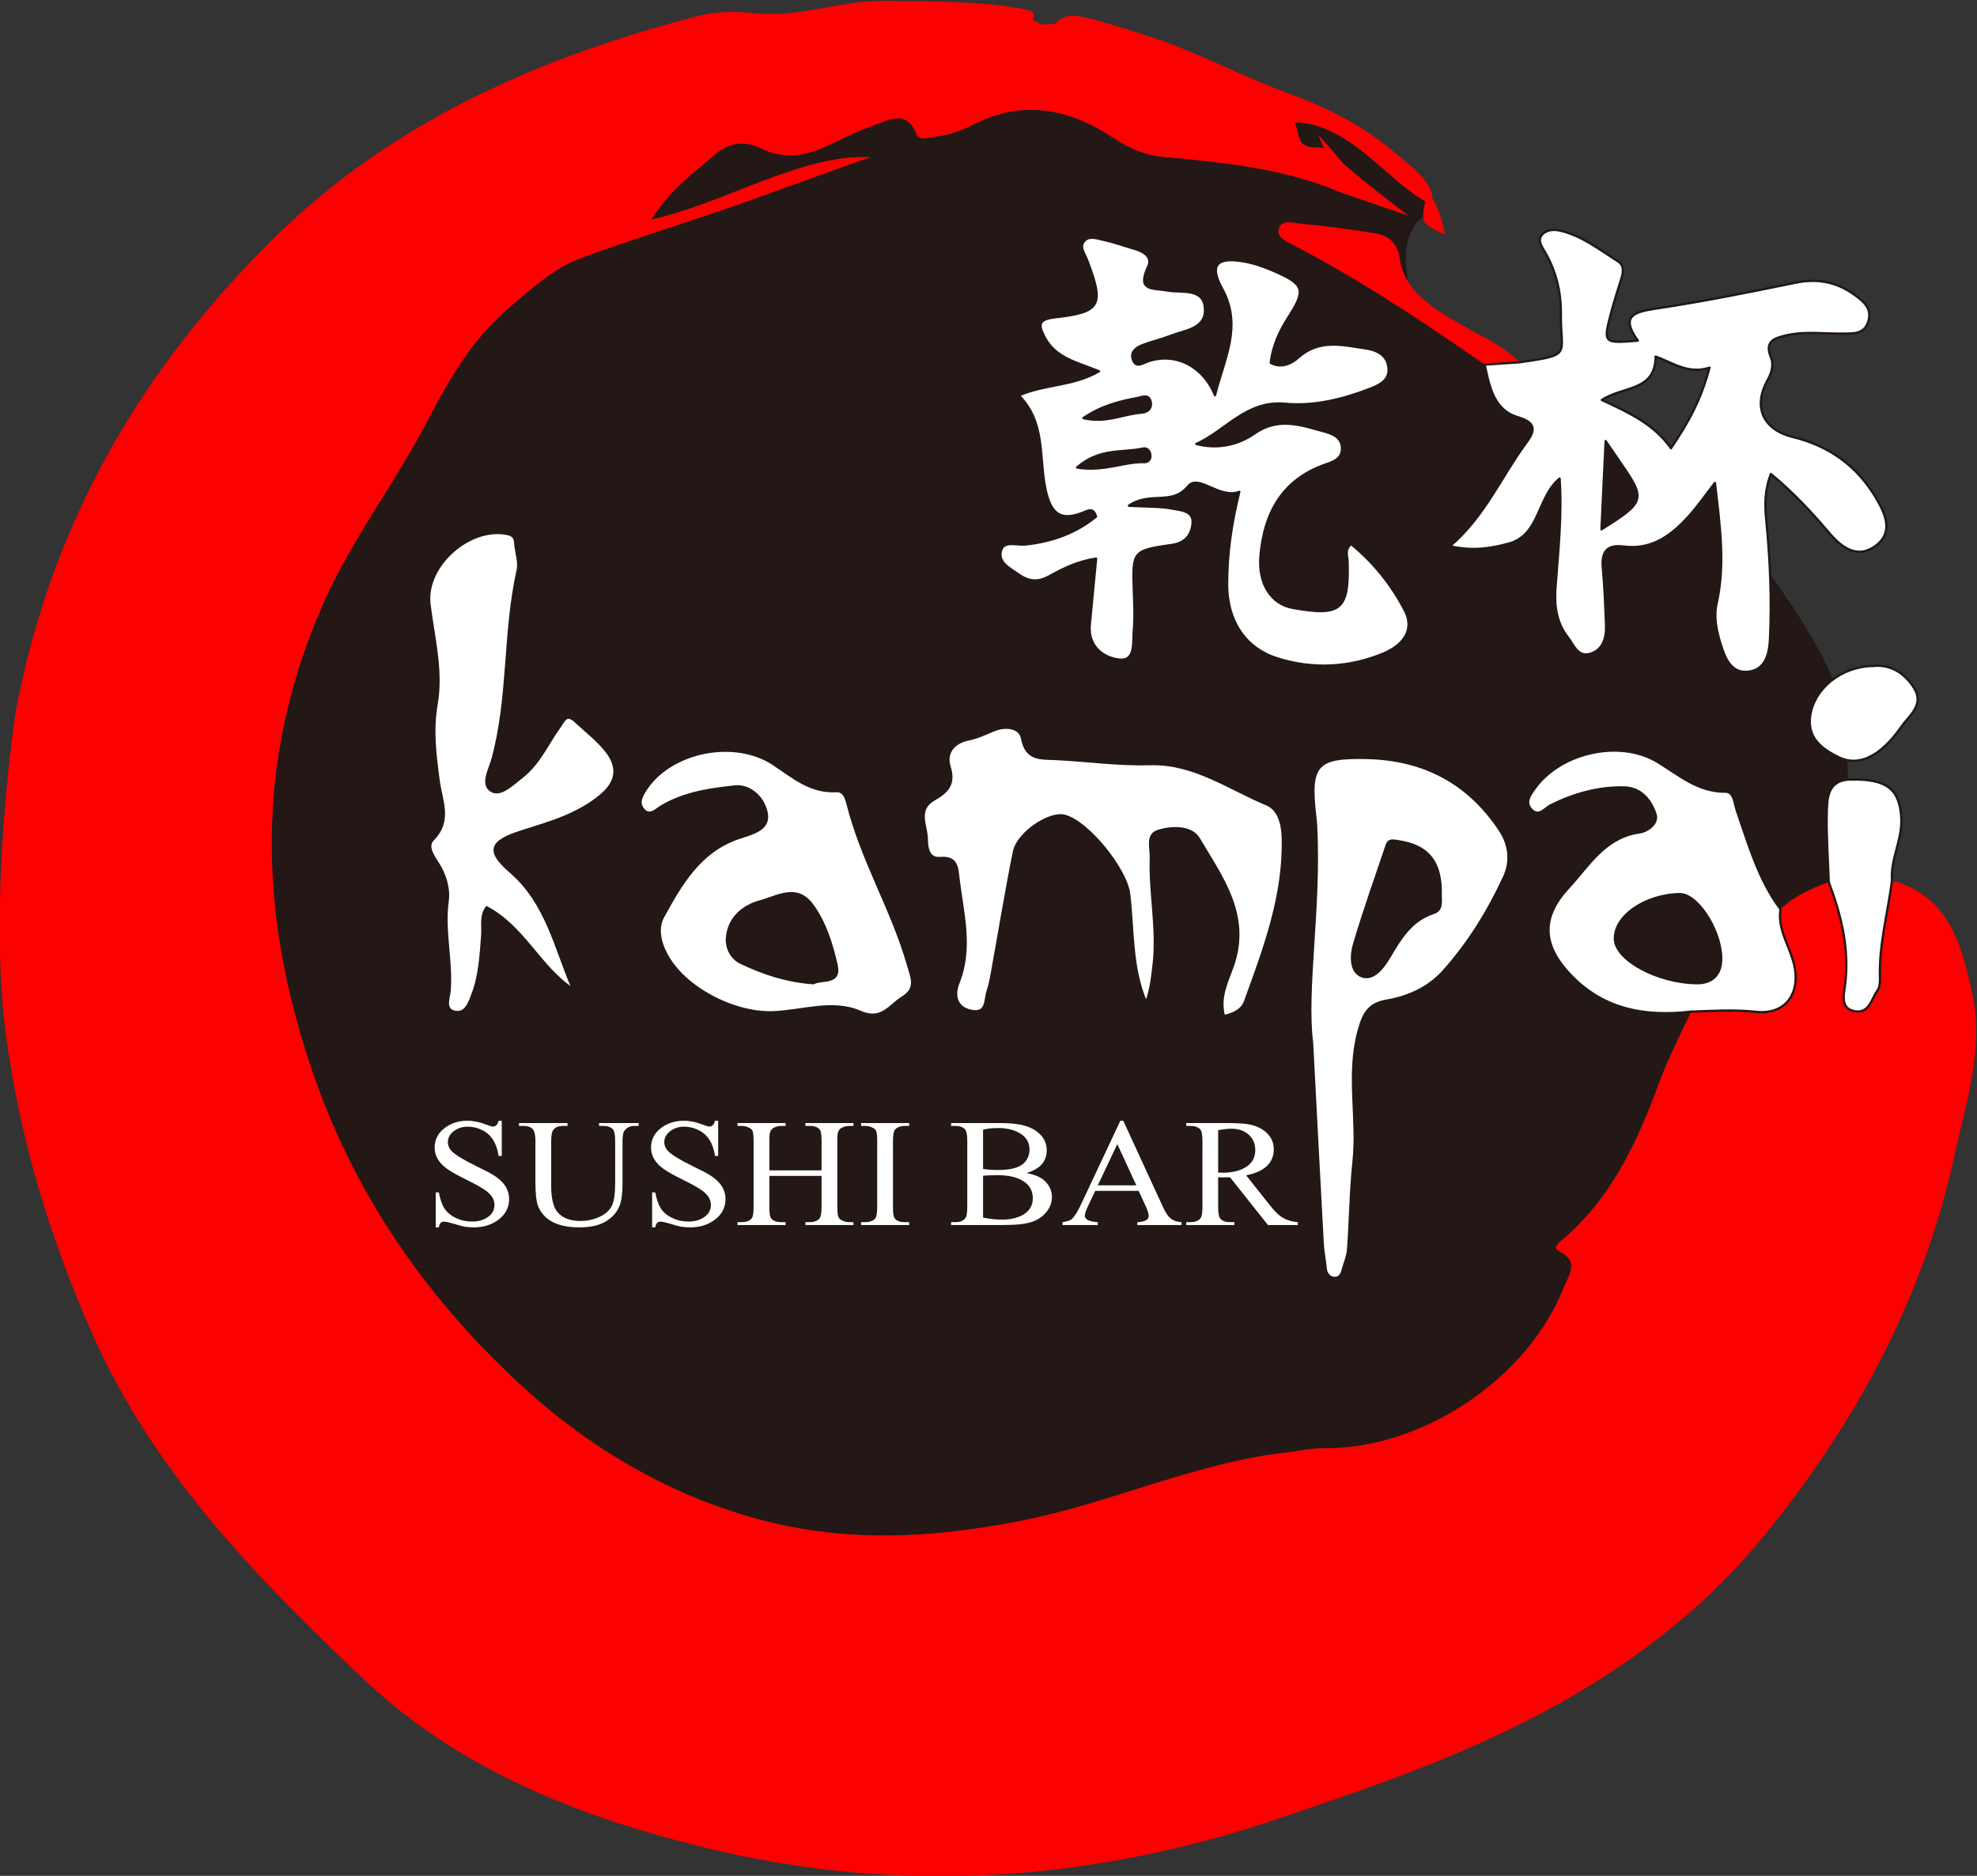 <?xml version="1.0" encoding="utf-8"?>
<svg viewBox="378.04 392.837 577.253 547.659" width="577.253" height="547.659" xmlns="http://www.w3.org/2000/svg">
  <rect x="378.04" y="392.837" width="577.253" height="547.659" fill="#333333" stroke="none"/>
  <defs>
    <clipPath clipPathUnits="userSpaceOnUse" id="clipPath16">
      <path d="M 0,1000 H 1000 V 0 H 0 Z" id="path14"/>
    </clipPath>
  </defs>
  <g id="g8" transform="matrix(1.333, 0, 0, -1.333, 0, 1333.333)">
    <g id="g10">
      <g id="g12" clip-path="url(#clipPath16)">
        <g id="g18" transform="translate(567.173,678.764)">
          <path d="m 0,0 c 1.256,-2.618 0.129,-5.723 5.25,-5.538 0.411,0.015 0.798,-0.039 1.171,-0.129 l -1.217,2.905 3.395,-3.801 0.724,-0.922 c 0.457,-0.47 0.892,-0.993 1.312,-1.548 4.536,-4.041 14.325,-11.444 14.325,-11.444 l -13.851,4.776 -0.011,0.01 c -0.21,0.048 -0.425,0.11 -0.649,0.206 -12.571,5.394 -25.991,6.708 -39.407,7.938 -3.919,0.359 -7.31,1.882 -10.494,3.991 -9.811,6.501 -19.987,8.706 -30.999,3.008 -2.843,-1.471 -5.927,-2.366 -9.133,-2.758 -1.179,-0.144 -2.742,-0.605 -3.232,0.67 -2.175,5.65 -6.138,3.062 -9.418,1.945 -3.942,-1.343 -7.625,-3.429 -11.479,-5.052 -4.408,-1.855 -8.732,-2.161 -13.292,0.078 -3.394,1.667 -6.889,1.315 -10.024,-1.447 -4.507,-3.971 -9.615,-7.338 -13.815,-14.173 15.669,3.379 33.005,14.459 47.933,13.633 -9.314,-3.215 -23.775,-8.617 -33.102,-11.791 -9.994,-3.402 -20.084,-6.536 -29.99,-10.17 -6.252,-2.294 -11.12,-6.788 -16.176,-11.099 -8.004,-6.824 -13.013,-15.539 -17.714,-24.603 -6.947,-13.391 -16.212,-25.344 -22.493,-39.265 -15.849,-35.13 -14.604,-70.177 -1.96,-105.58 9.412,-26.355 25.404,-48.744 45.777,-67.241 13.989,-12.701 30.491,-22.604 49.355,-28.067 19.729,-5.713 38.88,-4.789 58.817,-0.927 20.038,3.882 38.65,12.853 59.008,15.119 2.579,0.287 5.157,0.901 7.728,0.867 21.435,-0.285 44.683,15.118 52.584,35.117 1.057,2.674 3.676,5.765 -1.043,8.067 -1.474,0.72 -0.114,1.725 0.857,2.551 10.683,9.087 16.341,21.352 21.043,34.109 2.009,5.45 4.619,10.576 7.097,15.787 4.735,0.16 9.441,0.467 14.212,-0.051 6.509,-0.707 9.856,4.152 8.282,10.515 -0.984,3.979 -3.613,7.582 -2.939,11.958 3.016,2.888 6.744,4.513 10.576,5.956 2.733,-7.282 4.575,-14.656 3.562,-22.59 -0.253,-1.974 -1.187,-5.289 2.35,-5.737 0.588,-0.074 1.076,-0.006 1.495,0.158 l -2.837,32.785 c 0,0 0,14 -0.8,29.185 -0.8,15.184 -22.1,40.616 -22.1,40.616 l -0.6,19.199 -11.7,-4.799 -28.8,20.699 c 0,0 -30.3,7.801 -32.759,22.044 -1.507,8.735 1.111,12.565 3.363,14.224 -0.048,1.1 0.241,2.434 0.464,3.279 C 19.747,-12.174 11.719,-0.202 0,0" style="fill:#231815;fill-opacity:1;fill-rule:nonzero;stroke:none" id="path20"/>
        </g>
        <g id="g22" transform="translate(715.59,488.032)">
          <path d="m 0,0 c -2.324,10.601 -5.003,21.224 -17.557,24.666 -0.906,-7.069 -2.874,-14.003 -2.635,-21.221 0.031,-0.967 -0.032,-2.156 -0.554,-2.88 -1.042,-1.443 -1.563,-3.74 -3.256,-4.402 -0.419,-0.164 -0.907,-0.232 -1.495,-0.157 -3.537,0.448 -2.603,3.763 -2.35,5.736 1.014,7.934 -0.829,15.308 -3.562,22.59 -3.832,-1.442 -7.56,-3.068 -10.576,-5.956 -0.674,-4.376 1.955,-7.979 2.939,-11.958 1.574,-6.362 -1.773,-11.222 -8.282,-10.515 -4.771,0.518 -9.477,0.212 -14.212,0.052 -2.478,-5.211 -5.088,-10.338 -7.097,-15.788 -4.702,-12.756 -10.36,-25.022 -21.043,-34.109 -0.971,-0.826 -2.331,-1.83 -0.857,-2.55 4.719,-2.303 2.1,-5.394 1.043,-8.068 -7.901,-19.998 -31.149,-35.401 -52.584,-35.117 -2.571,0.035 -5.149,-0.58 -7.728,-0.867 -20.358,-2.265 -38.97,-11.237 -59.008,-15.119 -19.937,-3.861 -39.088,-4.786 -58.817,0.927 -18.864,5.463 -35.366,15.367 -49.355,28.067 -20.373,18.498 -36.365,40.886 -45.777,67.241 -12.644,35.403 -13.889,70.45 1.96,105.58 6.281,13.921 15.546,25.874 22.493,39.265 4.701,9.064 9.71,17.78 17.714,24.604 5.056,4.311 9.924,8.804 16.176,11.098 9.906,3.635 19.996,6.769 29.99,10.17 9.327,3.174 23.788,8.577 33.102,11.792 -14.928,0.825 -32.264,-10.254 -47.933,-13.634 4.2,6.835 9.308,10.202 13.815,14.173 3.135,2.763 6.63,3.114 10.024,1.448 4.56,-2.239 8.884,-1.934 13.292,-0.078 3.854,1.622 7.537,3.709 11.479,5.052 3.28,1.117 7.243,3.704 9.418,-1.945 0.49,-1.275 2.053,-0.815 3.232,-0.67 3.206,0.392 6.29,1.287 9.133,2.758 11.013,5.698 21.188,3.493 30.999,-3.008 3.184,-2.11 6.575,-3.633 10.494,-3.992 13.416,-1.229 26.836,-2.544 39.407,-7.937 0.224,-0.096 0.439,-0.159 0.649,-0.207 l 0.011,-0.009 13.851,-4.777 c 0,0 -9.789,7.404 -14.325,11.445 -0.42,0.555 -0.855,1.077 -1.312,1.547 l -0.724,0.922 -3.395,3.801 1.217,-2.904 c -0.373,0.09 -0.76,0.143 -1.171,0.128 -5.121,-0.184 -3.994,2.92 -5.25,5.538 11.719,-0.201 19.747,-12.173 28.646,-17.337 -0.223,-0.844 -0.512,-2.178 -0.464,-3.278 0.03,-0.671 0.184,-1.255 0.557,-1.587 1.35,-1.199 4.2,-2.4 4.2,-2.4 0,0 -0.922,5.246 -2.767,7.904 -0.082,4.068 -5.302,7.467 -7.456,9.391 -7.089,6.334 -15.583,10.583 -24.319,13.745 -9.532,3.451 -18.671,8.404 -28.27,11.731 l 0.018,-0.003 c 0,0 -0.082,0.028 -0.22,0.074 -0.374,0.124 -1.216,0.402 -2.35,0.77 -3.76,1.217 -10.686,3.399 -14.136,4.089 -3.839,0.768 -5.209,-0.695 -5.766,-1.498 -0.751,-0.057 -1.505,-0.126 -2.266,-0.223 -0.373,-0.047 -0.821,0.066 -1.16,0.244 -0.53,0.279 -1.063,0.53 -1.597,0.779 0.354,0.758 0.461,1.652 -0.686,2.048 -1.751,0.604 -8.902,1.644 -16.125,1.831 -5.063,0.337 -10.201,0.222 -15.34,0.322 -9.881,0.191 -19.268,-3.848 -29.078,-2.702 -4.276,0.499 -8.473,0.343 -12.438,-0.697 -34.434,-9.031 -66.386,-22.914 -92.274,-48.303 -29.533,-28.963 -49.273,-63.216 -56.883,-104.22 0,0 -5.974,-39.522 -2.243,-69.265 2.929,-23.345 9.614,-45.408 19.095,-66.841 13.365,-30.215 35.786,-53.174 59.231,-75.407 21.401,-20.294 48.104,-30.57 75.803,-37.252 42.321,-10.208 84.54,-7.233 125.824,6.911 10.347,3.545 20.731,7.025 30.896,11.047 28.488,11.272 54.678,26.413 74.292,50.409 20.106,24.598 35.065,52.239 41.854,83.59 C -1.333,-23.818 2.662,-12.137 0,0" style="fill:#fc0101;fill-opacity:1;fill-rule:nonzero;stroke:none" id="path24"/>
        </g>
        <g id="g26" transform="translate(590.137,649.268)">
          <path d="m 0,0 c -0.4,2.866 -2.361,4.682 -5.096,5.135 -5.49,0.911 -11.02,1.631 -16.559,2.171 -1.613,0.157 -4.155,0.99 -4.777,-1.097 -0.567,-1.902 1.649,-2.821 3.239,-3.646 12.815,-6.656 24.912,-14.463 36.784,-22.632 1.695,-1.167 3.387,-2.341 5.075,-3.52 2.581,0.176 5.162,0.352 7.743,0.529 -4.194,4.065 -9.61,6.191 -14.494,9.164 C 6.445,-10.567 1.009,-7.22 0,0" style="fill:#fc0101;fill-opacity:1;fill-rule:nonzero;stroke:none" id="path28"/>
        </g>
        <g id="g30" transform="translate(390.376,438.928)">
          <path d="m 0,0 c -0.929,-0.615 -2.046,-0.923 -3.349,-0.923 -1.305,0 -2.499,0.264 -3.585,0.793 -1.195,0.572 -2.077,1.347 -2.644,2.327 -0.435,0.739 -0.791,1.828 -1.068,3.27 h -0.688 v -7.658 h 0.688 c 0.132,0.834 0.5,1.252 1.104,1.252 0.41,0 1.144,-0.158 2.205,-0.472 1.206,-0.368 1.99,-0.579 2.352,-0.634 0.638,-0.097 1.308,-0.146 2.007,-0.146 2.085,0 3.87,0.549 5.352,1.649 1.58,1.185 2.37,2.708 2.37,4.564 0,0.891 -0.224,1.741 -0.669,2.555 C 3.52,7.565 2.55,8.489 1.164,9.346 c -0.543,0.341 -1.784,0.983 -3.725,1.927 -2.797,1.374 -4.575,2.473 -5.334,3.297 -0.518,0.572 -0.777,1.192 -0.777,1.862 0,1.001 0.457,1.835 1.374,2.505 0.855,0.616 1.843,0.924 2.963,0.924 1.109,0 2.182,-0.259 3.218,-0.777 1.964,-0.979 3.151,-2.862 3.561,-5.646 h 0.688 v 7.724 H 2.444 C 2.238,20.315 1.822,19.893 1.195,19.893 c -0.266,0 -0.743,0.135 -1.431,0.406 -1.448,0.576 -2.83,0.863 -4.146,0.863 -1.943,0 -3.609,-0.534 -4.996,-1.599 -1.461,-1.121 -2.191,-2.549 -2.191,-4.285 0,-1.803 0.906,-3.352 2.719,-4.648 0.871,-0.626 2.27,-1.415 4.198,-2.365 C -2.725,7.315 -1.344,6.548 -0.51,5.966 0.856,5.021 1.539,3.944 1.539,2.736 1.539,1.582 1.025,0.67 0,0" style="fill:#ffffff;fill-opacity:1;fill-rule:nonzero;stroke:none" id="path32"/>
        </g>
        <g id="g34" transform="translate(401.457,441.408)">
          <path d="m 0,0 c 1.255,-3.114 4.272,-4.671 9.053,-4.671 2.462,0 4.41,0.444 5.847,1.333 1.51,0.931 2.529,2.153 3.06,3.666 0.362,1.075 0.544,2.643 0.544,4.704 v 9.044 c 0,1.228 0.126,2.017 0.379,2.368 0.532,0.735 1.274,1.101 2.227,1.101 h 0.924 v 0.626 h -8.672 v -0.626 h 0.923 c 0.929,0 1.629,-0.241 2.1,-0.724 0.338,-0.35 0.508,-1.223 0.508,-2.615 V 5.171 c 0,-2.37 -0.231,-4.048 -0.691,-5.035 -0.52,-1.109 -1.488,-1.97 -2.904,-2.584 -1.235,-0.549 -2.578,-0.823 -4.03,-0.823 -2.396,0 -4.12,0.719 -5.174,2.155 -0.81,1.097 -1.216,2.963 -1.216,5.596 v 9.726 c 0,1.25 0.152,2.073 0.456,2.467 0.436,0.582 1.165,0.872 2.183,0.872 h 0.947 v 0.626 H -4.165 v -0.626 h 0.929 c 1.116,0 1.868,-0.317 2.256,-0.954 0.268,-0.448 0.401,-1.244 0.401,-2.383 V 5.492 C -0.579,2.795 -0.387,0.964 0,0" style="fill:#ffffff;fill-opacity:1;fill-rule:nonzero;stroke:none" id="path36"/>
        </g>
        <g id="g38" transform="translate(437.776,438.928)">
          <path d="m 0,0 c -0.929,-0.615 -2.046,-0.923 -3.349,-0.923 -1.304,0 -2.499,0.264 -3.585,0.793 -1.195,0.572 -2.077,1.347 -2.644,2.327 -0.435,0.739 -0.791,1.828 -1.068,3.27 h -0.688 v -7.658 h 0.688 c 0.132,0.834 0.5,1.252 1.104,1.252 0.41,0 1.145,-0.158 2.205,-0.472 1.206,-0.368 1.99,-0.579 2.352,-0.634 0.638,-0.097 1.308,-0.146 2.007,-0.146 2.085,0 3.87,0.549 5.352,1.649 1.58,1.185 2.37,2.708 2.37,4.564 0,0.891 -0.224,1.741 -0.669,2.555 -0.554,0.988 -1.525,1.912 -2.911,2.769 -0.543,0.341 -1.784,0.983 -3.725,1.927 -2.797,1.374 -4.575,2.473 -5.334,3.297 -0.518,0.572 -0.777,1.192 -0.777,1.862 0,1.001 0.457,1.835 1.374,2.505 0.855,0.616 1.843,0.924 2.963,0.924 1.109,0 2.182,-0.259 3.218,-0.777 1.964,-0.979 3.151,-2.862 3.561,-5.646 h 0.688 v 7.724 H 2.444 C 2.238,20.315 1.822,19.893 1.195,19.893 c -0.266,0 -0.743,0.135 -1.43,0.406 -1.449,0.576 -2.83,0.863 -4.147,0.863 -1.943,0 -3.609,-0.534 -4.996,-1.599 -1.461,-1.121 -2.191,-2.549 -2.191,-4.285 0,-1.803 0.906,-3.352 2.719,-4.648 0.871,-0.626 2.27,-1.415 4.198,-2.365 C -2.725,7.315 -1.344,6.548 -0.51,5.966 0.856,5.021 1.539,3.944 1.539,2.736 1.539,1.582 1.025,0.67 0,0" style="fill:#ffffff;fill-opacity:1;fill-rule:nonzero;stroke:none" id="path40"/>
        </g>
        <g id="g42" transform="translate(467.088,457.26)">
          <path d="m 0,0 c 0.122,0.647 0.441,1.091 0.957,1.333 0.514,0.24 1.058,0.36 1.627,0.36 H 3.458 V 2.319 H -7.061 V 1.693 h 0.874 c 1.285,0 2.093,-0.366 2.419,-1.101 0.159,-0.361 0.237,-1.113 0.237,-2.253 v -6.378 h -11.425 v 6.378 c 0,0.856 0.025,1.409 0.073,1.661 0.122,0.647 0.441,1.091 0.957,1.333 0.514,0.24 1.058,0.36 1.629,0.36 h 0.891 V 2.319 H -21.943 V 1.693 h 0.873 c 0.594,0 1.153,-0.131 1.674,-0.395 0.376,-0.186 0.625,-0.422 0.747,-0.706 0.157,-0.361 0.235,-1.113 0.235,-2.253 v -14.388 c 0,-1.347 -0.145,-2.192 -0.436,-2.531 -0.461,-0.538 -1.201,-0.806 -2.22,-0.806 h -0.873 v -0.626 h 10.537 v 0.626 h -0.891 c -1.287,0 -2.094,0.366 -2.422,1.101 -0.158,0.362 -0.237,1.108 -0.237,2.236 v 6.791 h 11.425 v -6.791 c 0,-1.337 -0.151,-2.18 -0.454,-2.531 -0.461,-0.538 -1.196,-0.806 -2.202,-0.806 h -0.874 v -0.626 H 3.458 v 0.626 H 2.584 c -0.594,0 -1.152,0.131 -1.673,0.395 -0.376,0.186 -0.625,0.422 -0.747,0.706 -0.158,0.362 -0.237,1.108 -0.237,2.236 v 14.388 c 0,0.877 0.025,1.43 0.073,1.661" style="fill:#ffffff;fill-opacity:1;fill-rule:nonzero;stroke:none" id="path44"/>
        </g>
        <g id="g46" transform="translate(479.656,458.148)">
          <path d="M 0,0 C 0.46,0.537 1.194,0.805 2.202,0.805 H 3.094 V 1.431 H -7.444 V 0.805 h 0.873 c 0.595,0 1.154,-0.131 1.675,-0.395 0.376,-0.186 0.625,-0.422 0.746,-0.706 0.157,-0.361 0.237,-1.108 0.237,-2.236 v -14.405 c 0,-1.348 -0.147,-2.192 -0.437,-2.531 -0.462,-0.538 -1.201,-0.806 -2.221,-0.806 H -7.444 V -20.9 H 3.094 v 0.626 H 2.202 c -1.287,0 -2.093,0.366 -2.421,1.101 -0.157,0.362 -0.236,1.108 -0.236,2.236 v 14.405 c 0,1.337 0.151,2.18 0.455,2.532" style="fill:#ffffff;fill-opacity:1;fill-rule:nonzero;stroke:none" id="path48"/>
        </g>
        <g id="g50" transform="translate(498.935,448.019)">
          <path d="m 0,0 c 0.594,0.098 1.665,0.147 3.215,0.147 1.732,0 3.185,-0.229 4.36,-0.69 2.217,-0.866 3.324,-2.328 3.324,-4.39 0,-1.567 -0.718,-2.766 -2.153,-3.6 C 7.521,-9.234 5.994,-9.585 4.164,-9.585 2.793,-9.585 1.406,-9.438 0,-9.141 Z m 0,10.112 c 0.969,0.242 2.06,0.362 3.271,0.362 1.854,0 3.41,-0.357 4.669,-1.072 C 9.43,8.555 10.175,7.333 10.175,5.738 10.175,4.891 9.941,4.111 9.473,3.396 8.539,1.988 6.527,1.284 3.437,1.284 2.042,1.284 0.897,1.361 0,1.515 Z M -3.875,-9.257 c -0.434,-0.592 -1.17,-0.888 -2.208,-0.888 h -0.924 v -0.626 H 4.581 c 2.764,0 4.822,0.236 6.174,0.708 1.255,0.429 2.281,1.126 3.078,2.092 0.833,1.01 1.249,2.114 1.249,3.31 0,1.46 -0.584,2.696 -1.751,3.706 -0.841,0.724 -2.112,1.251 -3.808,1.58 2.946,0.868 4.418,2.526 4.418,4.974 0,1.45 -0.546,2.673 -1.639,3.672 -0.978,0.901 -2.288,1.532 -3.93,1.895 -1.208,0.263 -2.796,0.395 -4.764,0.395 H -7.007 v -0.626 h 0.924 c 0.929,0 1.63,-0.242 2.1,-0.724 0.35,-0.361 0.525,-1.232 0.525,-2.614 V -6.808 c 0,-1.259 -0.139,-2.076 -0.417,-2.449" style="fill:#ffffff;fill-opacity:1;fill-rule:nonzero;stroke:none" id="path52"/>
        </g>
        <g id="g54" transform="translate(524.065,445.943)">
          <path d="M 0,0 4.273,9.025 8.438,0 Z m 8.654,-8.069 v -0.626 h 9.687 v 0.626 c -1.171,0.065 -2.082,0.444 -2.734,1.135 -0.41,0.428 -0.904,1.267 -1.484,2.517 L 5.577,14.147 H 4.943 L -3.692,-4.219 C -4.453,-5.842 -5.135,-6.912 -5.739,-7.427 -6.041,-7.691 -6.704,-7.905 -7.731,-8.069 V -8.695 H 0 v 0.626 c -1.895,0.12 -2.842,0.586 -2.842,1.397 0,0.426 0.205,1.073 0.615,1.938 l 1.666,3.515 h 9.505 l 1.485,-3.203 c 0.483,-1.041 0.724,-1.802 0.724,-2.284 0,-0.833 -0.832,-1.287 -2.499,-1.363" style="fill:#ffffff;fill-opacity:1;fill-rule:nonzero;stroke:none" id="path56"/>
        </g>
        <g id="g58" transform="translate(550.428,458.031)">
          <path d="m 0,0 c 1.2,0.208 2.151,0.313 2.854,0.313 1.577,0 2.851,-0.43 3.82,-1.292 0.97,-0.862 1.455,-2.001 1.455,-3.418 0,-1.691 -0.752,-2.965 -2.256,-3.82 -1.261,-0.736 -2.879,-1.104 -4.855,-1.104 -0.109,0 -0.279,0.006 -0.51,0.016 l -0.508,0 z m 1.079,-10.358 c 0.39,0 0.897,0.01 1.519,0.033 l 8.31,-10.458 h 6.546 v 0.626 c -1.485,0.143 -2.698,0.537 -3.64,1.186 -0.712,0.472 -1.581,1.36 -2.607,2.668 l -5.07,6.406 c 4.031,0.811 6.048,2.713 6.048,5.707 0,1.281 -0.429,2.389 -1.287,3.322 C 9.895,0.205 8.524,0.913 6.784,1.253 5.757,1.45 4.15,1.548 1.964,1.548 H -6.989 V 0.922 h 0.928 c 0.934,0 1.638,-0.241 2.112,-0.723 0.338,-0.34 0.508,-1.211 0.508,-2.614 V -16.82 c 0,-1.26 -0.126,-2.066 -0.382,-2.416 -0.448,-0.614 -1.194,-0.921 -2.238,-0.921 h -0.928 v -0.626 H 3.548 v 0.626 H 2.584 c -0.91,0 -1.602,0.241 -2.074,0.724 C 0.17,-19.082 0,-18.208 0,-16.814 v 6.489 c 0.39,-0.023 0.75,-0.033 1.079,-0.033" style="fill:#ffffff;fill-opacity:1;fill-rule:nonzero;stroke:none" id="path60"/>
        </g>
        <g id="g62" transform="translate(533.704,615.183)">
          <path d="M 0,0 C -4.027,-0.281 -7.867,-2.407 -12.791,-1.202 -8.837,1.487 -4.92,2.451 -0.947,3.201 0.048,3.388 1.529,4.139 1.941,2.388 2.276,0.96 1.315,0.092 0,0 m 0.599,-10.849 c -4.516,0.144 -8.817,-2.142 -14.785,-1.183 5.007,4.375 10.034,3.142 14.445,4.158 0.903,0.209 1.475,-0.499 1.609,-1.354 0.144,-0.921 -0.418,-1.648 -1.269,-1.621 m 52.425,-41.869 c 3.789,1.599 6.99,4.808 4.558,9.461 -2.907,5.561 -6.828,10.481 -11.769,14.486 -1.445,-1.381 -0.774,-2.601 -0.739,-3.706 0.339,-10.732 -1.384,-12.211 -12.076,-10.281 -4.561,0.824 -7.545,5.165 -7.003,11.411 0.793,9.131 4.602,16.454 13.839,19.828 1.88,0.687 4.069,1.213 4.011,3.738 -0.057,2.46 -2.221,3.202 -4.109,3.716 -5.053,1.374 -9.882,3.128 -15.137,-0.56 -3.43,-2.407 -7.951,-3.467 -12.665,-2.247 6.487,2.904 10.979,9.594 19.435,8.811 6.407,-0.593 12.694,0.97 18.717,3.315 2.138,0.832 4.231,1.927 3.955,4.562 -0.293,2.794 -2.487,3.886 -5.063,4.259 -5.099,0.739 -10.156,2.098 -14.752,-2.048 -1.324,-1.195 -3.644,-2.422 -5.986,-1.132 0.434,3.772 1.962,6.999 3.906,10.032 3.807,5.938 3.504,7.154 -3.108,10.038 -2.174,0.948 -4.477,1.775 -6.805,2.164 -5.851,0.98 -7.487,-0.812 -4.654,-5.97 4.471,-8.144 0.552,-15.108 -1.549,-23.355 -2.709,6.589 -8.864,9.414 -14.653,7.422 -1.294,-0.445 -2.71,-1.58 -3.363,0.498 -0.519,1.652 0.861,2.564 2.188,3.072 2.043,0.783 4.199,1.27 6.238,2.061 3.022,1.172 7.432,1.509 7.405,5.618 -0.033,4.975 -5.179,3.723 -7.994,4.231 -3.614,0.652 -7.014,-0.198 -4.427,5.355 0.911,1.955 -0.922,3.193 -2.842,3.748 -2.296,0.663 -4.551,1.504 -6.88,2.007 -1.477,0.319 -3.363,1.095 -4.464,-0.421 -0.882,-1.214 0.252,-2.624 0.742,-3.902 3.821,-9.955 3.113,-11.489 -6.921,-12.612 -3.867,-0.432 -3.775,-1.698 -2.272,-4.501 2.388,-4.452 7.044,-5.381 11.841,-7.327 -5.758,-3.328 -11.821,-2.768 -17.578,-5.291 5.877,-5.8 4.386,-13.485 5.823,-20.406 1.206,-5.811 3.49,-7.271 8.689,-5.086 0.897,0.377 1.882,0.81 2.42,-1.046 -4.466,-3.64 -9.712,-5.511 -15.514,-6.109 -1.869,-0.193 -4.679,0.909 -5.305,-1.322 -0.742,-2.641 1.913,-3.88 3.913,-5.282 2.271,-1.592 4.285,-1.664 6.622,-0.369 3.108,1.724 6.296,3.297 10.293,3.877 -0.476,-4.958 -0.936,-9.707 -1.386,-14.457 -0.46,-4.875 3.137,-7.392 6.656,-7.664 3.449,-0.266 2.755,4.009 2.991,6.54 0.258,2.772 0.098,5.592 0.006,8.388 -0.291,8.849 -0.326,8.947 8.407,10.21 2.992,0.433 4.261,2.357 4.459,4.763 0.223,2.719 -2.598,2.812 -4.329,3.157 -2.699,0.536 -5.531,0.412 -9.637,0.642 4.687,3.248 9.401,-0.1 12.994,4.271 2.275,2.769 6.849,-2.89 11.205,-1.219 -1.761,-7.133 -2.678,-13.641 -2.672,-20.259 0.007,-7.721 3.72,-13.88 10.918,-16.186 7.783,-2.493 15.862,-2.112 23.421,1.077" style="fill:#ffffff;fill-opacity:1;fill-rule:nonzero;stroke:none" id="path64"/>
        </g>
        <g id="g66" transform="translate(533.704,615.183)">
          <path d="M 0,0 C -4.027,-0.281 -7.867,-2.407 -12.791,-1.202 -8.837,1.487 -4.92,2.451 -0.947,3.201 0.048,3.388 1.529,4.139 1.941,2.388 2.276,0.96 1.315,0.092 0,0 Z m 0.599,-10.849 c -4.516,0.144 -8.817,-2.142 -14.785,-1.183 5.007,4.375 10.034,3.142 14.445,4.158 0.903,0.209 1.475,-0.499 1.609,-1.354 0.144,-0.921 -0.418,-1.648 -1.269,-1.621 z m 52.425,-41.869 c 3.789,1.599 6.99,4.808 4.558,9.461 -2.907,5.561 -6.828,10.481 -11.769,14.486 -1.445,-1.381 -0.774,-2.601 -0.739,-3.706 0.339,-10.732 -1.384,-12.211 -12.076,-10.281 -4.561,0.824 -7.545,5.165 -7.003,11.411 0.793,9.131 4.602,16.454 13.839,19.828 1.88,0.687 4.069,1.213 4.011,3.738 -0.057,2.46 -2.221,3.202 -4.109,3.716 -5.053,1.374 -9.882,3.128 -15.137,-0.56 -3.43,-2.407 -7.951,-3.467 -12.665,-2.247 6.487,2.904 10.979,9.594 19.435,8.811 6.407,-0.593 12.694,0.97 18.717,3.315 2.138,0.832 4.231,1.927 3.955,4.562 -0.293,2.794 -2.487,3.886 -5.063,4.259 -5.099,0.739 -10.156,2.098 -14.752,-2.048 -1.324,-1.195 -3.644,-2.422 -5.986,-1.132 0.434,3.772 1.962,6.999 3.906,10.032 3.807,5.938 3.504,7.154 -3.108,10.038 -2.174,0.948 -4.477,1.775 -6.805,2.164 -5.851,0.98 -7.487,-0.812 -4.654,-5.97 4.471,-8.144 0.552,-15.108 -1.549,-23.355 -2.709,6.589 -8.864,9.414 -14.653,7.422 -1.294,-0.445 -2.71,-1.58 -3.363,0.498 -0.519,1.652 0.861,2.564 2.188,3.072 2.043,0.783 4.199,1.27 6.238,2.061 3.022,1.172 7.432,1.509 7.405,5.618 -0.033,4.975 -5.179,3.723 -7.994,4.231 -3.614,0.652 -7.014,-0.198 -4.427,5.355 0.911,1.955 -0.922,3.193 -2.842,3.748 -2.296,0.663 -4.551,1.504 -6.88,2.007 -1.477,0.319 -3.363,1.095 -4.464,-0.421 -0.882,-1.214 0.252,-2.624 0.742,-3.902 3.821,-9.955 3.113,-11.489 -6.921,-12.612 -3.867,-0.432 -3.775,-1.698 -2.272,-4.501 2.388,-4.452 7.044,-5.381 11.841,-7.327 -5.758,-3.328 -11.821,-2.768 -17.578,-5.291 5.877,-5.8 4.386,-13.485 5.823,-20.406 1.206,-5.811 3.49,-7.271 8.689,-5.086 0.897,0.377 1.882,0.81 2.42,-1.046 -4.466,-3.64 -9.712,-5.511 -15.514,-6.109 -1.869,-0.193 -4.679,0.909 -5.305,-1.322 -0.742,-2.641 1.913,-3.88 3.913,-5.282 2.271,-1.592 4.285,-1.664 6.622,-0.369 3.108,1.724 6.296,3.297 10.293,3.877 -0.476,-4.958 -0.936,-9.707 -1.386,-14.457 -0.46,-4.875 3.137,-7.392 6.656,-7.664 3.449,-0.266 2.755,4.009 2.991,6.54 0.258,2.772 0.098,5.592 0.006,8.388 -0.291,8.849 -0.326,8.947 8.407,10.21 2.992,0.433 4.261,2.357 4.459,4.763 0.223,2.719 -2.598,2.812 -4.329,3.157 -2.699,0.536 -5.531,0.412 -9.637,0.642 4.687,3.248 9.401,-0.1 12.994,4.271 2.275,2.769 6.849,-2.89 11.205,-1.219 -1.761,-7.133 -2.678,-13.641 -2.672,-20.259 0.007,-7.721 3.72,-13.88 10.918,-16.186 7.783,-2.493 15.862,-2.112 23.421,1.077 z" style="fill:none;stroke:#231815;stroke-width:0.5;stroke-linecap:round;stroke-linejoin:round;stroke-miterlimit:10;stroke-dasharray:none;stroke-opacity:1" id="path68"/>
        </g>
        <g id="g70" transform="translate(635.305,608.956)">
          <path d="M 0,0 C 1.496,-2.187 2.338,-3.432 3.193,-4.668 8.824,-12.807 8.706,-13.304 -0.914,-19.342 -0.603,-12.767 -0.328,-6.938 0,0 m 10.953,18.504 c 3.83,-1.385 7.093,-3.941 11.793,-2.438 C 20.905,9.036 18.031,3.885 14.307,-1.577 10.614,3.659 5.203,6.192 -0.836,8.99 c 4.701,3.086 11.748,1.853 11.789,9.514 M -25.9,14.038 c 0.216,-0.894 0.458,-1.777 0.755,-2.622 0.198,-0.564 0.421,-1.111 0.677,-1.633 1.024,-2.089 2.582,-3.782 5.238,-4.561 4.638,-1.362 3.439,-3.429 1.637,-5.888 -5.328,-7.272 -8.85,-15.788 -16.511,-22.384 5.108,-1.136 9.054,-0.448 12.835,0.573 6.973,1.882 6.202,10.134 11.185,14.259 0.553,-8.233 -0.338,-16.081 -0.905,-23.928 -0.284,-3.936 0.205,-7.607 2.654,-10.767 1.272,-1.641 2.178,-4.44 4.837,-3.721 2.862,0.774 3.692,3.441 3.587,6.226 -0.157,4.187 -0.317,8.379 -0.7,12.549 -0.329,3.576 0.818,5.228 4.64,4.744 6.254,-0.79 10.627,2.634 14.45,6.949 1.791,2.02 3.34,4.254 5.462,6.988 1.092,-9.339 2.288,-17.816 0.373,-26.362 -0.681,-3.037 -0.028,-5.994 0.853,-8.854 0.954,-3.095 2.275,-6.626 6.189,-6.118 3.796,0.493 4.515,4.124 4.659,7.4 0.379,8.593 0.019,17.18 -0.829,25.734 -0.333,3.357 -0.359,6.588 1.006,10.16 4.93,-4.041 8.943,-8.404 12.811,-12.947 2.58,-3.03 5.937,-5.643 9.838,-2.997 4.355,2.953 2.501,7.121 0.404,10.659 -4.16,7.018 -10.198,11.407 -18.269,13.399 -6.654,1.643 -8.676,6.692 -5.531,12.386 0.937,1.697 1.45,3.371 0.737,5.121 -1.414,3.469 0.828,4.139 3.344,4.729 4.154,0.972 8.35,0.329 12.529,0.396 2.132,0.034 4.569,-0.189 5.458,2.596 0.938,2.932 -1.018,4.445 -2.985,5.885 -3.916,2.865 -8.163,3.655 -13,2.656 C 31.386,32.57 21.215,30.536 10.978,28.997 6.066,28.258 3.218,27.312 7.056,21.986 c -7.602,-0.624 -7.63,-0.617 -5.832,6.198 0.655,2.485 1.462,4.931 2.224,7.388 0.437,1.407 0.668,2.888 -0.737,3.774 -4.022,2.534 -7.795,5.555 -12.568,6.708 -1.467,0.355 -2.953,0.246 -3.958,-0.741 -1.266,-1.241 -0.218,-2.677 0.459,-3.823 2.508,-4.249 3.615,-8.935 3.556,-13.725 -0.112,-9.015 2.697,-8.821 -8.96,-10.513 -2.581,-0.177 -5.162,-0.353 -7.743,-0.529 0.196,-0.888 0.386,-1.792 0.603,-2.685" style="fill:#ffffff;fill-opacity:1;fill-rule:nonzero;stroke:none" id="path72"/>
        </g>
        <g id="g74" transform="translate(635.305,608.956)">
          <path d="M 0,0 C 1.496,-2.187 2.338,-3.432 3.193,-4.668 8.824,-12.807 8.706,-13.304 -0.914,-19.342 -0.603,-12.767 -0.328,-6.938 0,0 Z m 10.953,18.504 c 3.83,-1.385 7.093,-3.941 11.793,-2.438 C 20.905,9.036 18.031,3.885 14.307,-1.577 10.614,3.659 5.203,6.192 -0.836,8.99 c 4.701,3.086 11.748,1.853 11.789,9.514 z M -25.9,14.038 c 0.216,-0.894 0.458,-1.777 0.755,-2.622 0.198,-0.564 0.421,-1.111 0.677,-1.633 1.024,-2.089 2.582,-3.782 5.238,-4.561 4.638,-1.362 3.439,-3.429 1.637,-5.888 -5.328,-7.272 -8.85,-15.788 -16.511,-22.384 5.108,-1.136 9.054,-0.448 12.835,0.573 6.973,1.882 6.202,10.134 11.185,14.259 0.553,-8.233 -0.338,-16.081 -0.905,-23.928 -0.284,-3.936 0.205,-7.607 2.654,-10.767 1.272,-1.641 2.178,-4.44 4.837,-3.721 2.862,0.774 3.692,3.441 3.587,6.226 -0.157,4.187 -0.317,8.379 -0.7,12.549 -0.329,3.576 0.818,5.228 4.64,4.744 6.254,-0.79 10.627,2.634 14.45,6.949 1.791,2.02 3.34,4.254 5.462,6.988 1.092,-9.339 2.288,-17.816 0.373,-26.362 -0.681,-3.037 -0.028,-5.994 0.853,-8.854 0.954,-3.095 2.275,-6.626 6.189,-6.118 3.796,0.493 4.515,4.124 4.659,7.4 0.379,8.593 0.019,17.18 -0.829,25.734 -0.333,3.357 -0.359,6.588 1.006,10.16 4.93,-4.041 8.943,-8.404 12.811,-12.947 2.58,-3.03 5.937,-5.643 9.838,-2.997 4.355,2.953 2.501,7.121 0.404,10.659 -4.16,7.018 -10.198,11.407 -18.269,13.399 -6.654,1.643 -8.676,6.692 -5.531,12.386 0.937,1.697 1.45,3.371 0.737,5.121 -1.414,3.469 0.828,4.139 3.344,4.729 4.154,0.972 8.35,0.329 12.529,0.396 2.132,0.034 4.569,-0.189 5.458,2.596 0.938,2.932 -1.018,4.445 -2.985,5.885 -3.916,2.865 -8.163,3.655 -13,2.656 C 31.386,32.57 21.215,30.536 10.978,28.997 6.066,28.258 3.218,27.312 7.056,21.986 c -7.602,-0.624 -7.63,-0.617 -5.832,6.198 0.655,2.485 1.462,4.931 2.224,7.388 0.437,1.407 0.668,2.888 -0.737,3.774 -4.022,2.534 -7.795,5.555 -12.568,6.708 -1.467,0.355 -2.953,0.246 -3.958,-0.741 -1.266,-1.241 -0.218,-2.677 0.459,-3.823 2.508,-4.249 3.615,-8.935 3.556,-13.725 -0.112,-9.015 2.697,-8.821 -8.96,-10.513 -2.581,-0.177 -5.162,-0.353 -7.743,-0.529 0.196,-0.888 0.386,-1.792 0.603,-2.685 z" style="fill:none;stroke:#231815;stroke-width:0.5;stroke-linecap:round;stroke-linejoin:round;stroke-miterlimit:10;stroke-dasharray:none;stroke-opacity:1" id="path76"/>
        </g>
        <g id="g78" transform="translate(546.159,521.912)">
          <path d="m 0,0 c 4.999,-8.413 11.282,-16.704 7.561,-27.685 -1.186,-3.502 -3.165,-6.975 -2.023,-11.218 2.392,0.547 3.982,1.437 4.639,3.246 4.228,11.621 8.611,23.216 8.247,35.895 -0.084,2.951 -0.888,6.126 -3.504,7.219 -8.289,3.461 -15.968,9.085 -25.442,8.819 -6.959,-0.196 -13.8,0.765 -20.698,1.126 -3.255,0.171 -6.559,-0.369 -7.465,4.539 -0.44,2.385 -3.526,2.823 -6.102,1.779 -1.834,-0.742 -3.658,-1.638 -5.575,-2.018 -3.488,-0.691 -5.131,-3.125 -4.202,-6.011 1.252,-3.89 -0.655,-5.602 -3.34,-7.131 -3.914,-2.229 -1.726,-5.647 -1.659,-8.515 0.04,-1.724 0.153,-4.567 2.95,-4.329 3.651,0.311 3.703,-2.035 3.986,-4.408 0.916,-7.659 3.093,-15.265 -0.023,-23.005 -0.997,-2.478 -0.613,-5.396 2.875,-6.065 3.494,-0.671 2.917,2.45 3.55,4.312 0.446,1.311 0.704,2.694 0.952,4.062 1.599,8.823 3.044,17.677 4.811,26.466 0.83,4.13 7.758,8.761 11.123,7.883 5.125,-1.336 13.458,-11.738 14.109,-17.108 0.958,-7.906 0.424,-16.047 3.722,-23.778 1.041,2.777 1.344,5.605 1.662,8.431 0.878,7.8 -0.899,15.525 -0.63,23.297 0.071,2.017 -1.005,5 1.53,5.821 C -5.917,2.604 -1.586,2.668 0,0" style="fill:#ffffff;fill-opacity:1;fill-rule:nonzero;stroke:none" id="path80"/>
        </g>
        <g id="g82" transform="translate(546.159,521.912)">
          <path d="m 0,0 c 4.999,-8.413 11.282,-16.704 7.561,-27.685 -1.186,-3.502 -3.165,-6.975 -2.023,-11.218 2.392,0.547 3.982,1.437 4.639,3.246 4.228,11.621 8.611,23.216 8.247,35.895 -0.084,2.951 -0.888,6.126 -3.504,7.219 -8.289,3.461 -15.968,9.085 -25.442,8.819 -6.959,-0.196 -13.8,0.765 -20.698,1.126 -3.255,0.171 -6.559,-0.369 -7.465,4.539 -0.44,2.385 -3.526,2.823 -6.102,1.779 -1.834,-0.742 -3.658,-1.638 -5.575,-2.018 -3.488,-0.691 -5.131,-3.125 -4.202,-6.011 1.252,-3.89 -0.655,-5.602 -3.34,-7.131 -3.914,-2.229 -1.726,-5.647 -1.659,-8.515 0.04,-1.724 0.153,-4.567 2.95,-4.329 3.651,0.311 3.703,-2.035 3.986,-4.408 0.916,-7.659 3.093,-15.265 -0.023,-23.005 -0.997,-2.478 -0.613,-5.396 2.875,-6.065 3.494,-0.671 2.917,2.45 3.55,4.312 0.446,1.311 0.704,2.694 0.952,4.062 1.599,8.823 3.044,17.677 4.811,26.466 0.83,4.13 7.758,8.761 11.123,7.883 5.125,-1.336 13.458,-11.738 14.109,-17.108 0.958,-7.906 0.424,-16.047 3.722,-23.778 1.041,2.777 1.344,5.605 1.662,8.431 0.878,7.8 -0.899,15.525 -0.63,23.297 0.071,2.017 -1.005,5 1.53,5.821 C -5.917,2.604 -1.586,2.668 0,0 Z" style="fill:none;stroke:#231815;stroke-width:0.5;stroke-linecap:round;stroke-linejoin:round;stroke-miterlimit:10;stroke-dasharray:none;stroke-opacity:1" id="path84"/>
        </g>
        <g id="g86" transform="translate(580.177,498.671)">
          <path d="m 0,0 c 2.159,7.339 4.748,14.551 7.185,21.807 0.425,1.266 1.374,0.994 2.4,0.847 0.808,-0.115 1.56,-0.268 2.257,-0.461 0.591,-0.163 1.135,-0.361 1.649,-0.583 0.092,-0.04 0.191,-0.073 0.28,-0.115 3.538,-1.642 5.171,-4.783 5.246,-9.868 C 18.865,10.145 19.463,8.21 18.146,7.271 17.958,7.137 17.731,7.023 17.457,6.934 12.438,5.296 10.139,1.25 7.678,-2.89 6.39,-5.056 4.229,-7.888 1.711,-6.942 -0.818,-5.992 -0.699,-2.375 0,0 m 7.156,-12.278 c 4.705,0.793 9.178,2.798 12.499,6.517 5.488,6.145 9.777,13.117 13.226,20.553 1.565,3.374 1.22,7.01 -0.924,10.25 C 25.077,35.436 15.321,40.567 2.929,40.866 -8.196,41.135 -9.793,39.391 -8.51,28.338 c 0.093,-0.794 0.173,-1.59 0.215,-2.388 0.943,-17.932 -2.378,-35.823 -0.879,-47.509 0.987,-18.814 1.632,-31.372 2.324,-43.928 0.099,-1.788 0.48,-3.559 0.644,-5.346 0.105,-1.14 0.646,-1.966 1.704,-2.157 1.174,-0.212 1.751,0.629 2.028,1.695 0.398,1.527 1.081,3.029 1.194,4.575 0.467,6.37 0.509,12.781 1.183,19.126 1.012,9.508 -1.484,19.108 1.087,28.582 0.95,3.502 1.93,6.021 6.166,6.734" style="fill:#ffffff;fill-opacity:1;fill-rule:nonzero;stroke:none" id="path88"/>
        </g>
        <g id="g90" transform="translate(580.177,498.671)">
          <path d="m 0,0 c 2.159,7.339 4.748,14.551 7.185,21.807 0.425,1.266 1.374,0.994 2.4,0.847 0.808,-0.115 1.56,-0.268 2.257,-0.461 0.591,-0.163 1.135,-0.361 1.649,-0.583 0.092,-0.04 0.191,-0.073 0.28,-0.115 3.538,-1.642 5.171,-4.783 5.246,-9.868 C 18.865,10.145 19.463,8.21 18.146,7.271 17.958,7.137 17.731,7.023 17.457,6.934 12.438,5.296 10.139,1.25 7.678,-2.89 6.39,-5.056 4.229,-7.888 1.711,-6.942 -0.818,-5.992 -0.699,-2.375 0,0 Z m 7.156,-12.278 c 4.705,0.793 9.178,2.798 12.499,6.517 5.488,6.145 9.777,13.117 13.226,20.553 1.565,3.374 1.22,7.01 -0.924,10.25 C 25.077,35.436 15.321,40.567 2.929,40.866 -8.196,41.135 -9.793,39.391 -8.51,28.338 c 0.093,-0.794 0.173,-1.59 0.215,-2.388 0.943,-17.932 -2.378,-35.823 -0.879,-47.509 0.987,-18.814 1.632,-31.372 2.324,-43.928 0.099,-1.788 0.48,-3.559 0.644,-5.346 0.105,-1.14 0.646,-1.966 1.704,-2.157 1.174,-0.212 1.751,0.629 2.028,1.695 0.398,1.527 1.081,3.029 1.194,4.575 0.467,6.37 0.509,12.781 1.183,19.126 1.012,9.508 -1.484,19.108 1.087,28.582 0.95,3.502 1.93,6.021 6.166,6.734 z" style="fill:none;stroke:#231815;stroke-width:0.5;stroke-linecap:round;stroke-linejoin:round;stroke-miterlimit:10;stroke-dasharray:none;stroke-opacity:1" id="path92"/>
        </g>
        <g id="g94" transform="translate(409.1,488.915)">
          <path d="m 0,0 c -3.894,9.043 -5.763,18.829 -13.637,25.648 -5.364,4.645 -4.586,6.678 2.429,8.908 6.083,1.933 12.166,3.603 17.267,7.836 3.658,3.036 3.938,6.255 1.288,9.658 -1.936,2.486 -4.536,4.459 -6.863,6.636 -1.964,1.838 -2.541,-0.063 -3.416,-1.275 -2.671,-3.699 -4.48,-8.054 -8.217,-10.943 -2.042,-1.578 -4.652,-4.26 -6.685,-3.06 -2.363,1.392 -0.413,4.645 0.236,7.022 3.687,13.51 2.439,27.676 5.493,41.282 0.413,1.845 -0.395,3.946 -0.526,5.935 -0.076,1.14 -0.437,1.754 -1.647,2.018 -8.271,1.805 -18.182,-6.955 -17.155,-15.352 0.896,-7.319 2.849,-14.579 1.549,-22.011 -0.985,-5.63 -0.268,-11.176 0.471,-16.694 0.596,-4.446 2.832,-8.769 -1.258,-12.88 -1.354,-1.36 -0.082,-3.387 0.938,-4.93 1.708,-2.585 2.674,-5.66 2.285,-8.52 -0.903,-6.624 0.957,-13.107 0.427,-19.685 -0.122,-1.513 -1.277,-4.099 1.192,-4.563 2.358,-0.442 3.105,1.935 3.828,3.828 1.59,4.168 1.789,8.548 2.135,12.92 0.158,2.011 -0.444,4.212 0.959,6.145 C -10.734,13.593 -7.271,4.808 0,0" style="fill:#ffffff;fill-opacity:1;fill-rule:nonzero;stroke:none" id="path96"/>
        </g>
        <g id="g98" transform="translate(409.1,488.915)">
          <path d="m 0,0 c -3.894,9.043 -5.763,18.829 -13.637,25.648 -5.364,4.645 -4.586,6.678 2.429,8.908 6.083,1.933 12.166,3.603 17.267,7.836 3.658,3.036 3.938,6.255 1.288,9.658 -1.936,2.486 -4.536,4.459 -6.863,6.636 -1.964,1.838 -2.541,-0.063 -3.416,-1.275 -2.671,-3.699 -4.48,-8.054 -8.217,-10.943 -2.042,-1.578 -4.652,-4.26 -6.685,-3.06 -2.363,1.392 -0.413,4.645 0.236,7.022 3.687,13.51 2.439,27.676 5.493,41.282 0.413,1.845 -0.395,3.946 -0.526,5.935 -0.076,1.14 -0.437,1.754 -1.647,2.018 -8.271,1.805 -18.182,-6.955 -17.155,-15.352 0.896,-7.319 2.849,-14.579 1.549,-22.011 -0.985,-5.63 -0.268,-11.176 0.471,-16.694 0.596,-4.446 2.832,-8.769 -1.258,-12.88 -1.354,-1.36 -0.082,-3.387 0.938,-4.93 1.708,-2.585 2.674,-5.66 2.285,-8.52 -0.903,-6.624 0.957,-13.107 0.427,-19.685 -0.122,-1.513 -1.277,-4.099 1.192,-4.563 2.358,-0.442 3.105,1.935 3.828,3.828 1.59,4.168 1.789,8.548 2.135,12.92 0.158,2.011 -0.444,4.212 0.959,6.145 C -10.734,13.593 -7.271,4.808 0,0 Z" style="fill:none;stroke:#231815;stroke-width:0.5;stroke-linecap:round;stroke-linejoin:round;stroke-miterlimit:10;stroke-dasharray:none;stroke-opacity:1" id="path100"/>
        </g>
        <g id="g102" transform="translate(461.808,490.207)">
          <path d="m 0,0 c -5.997,0.433 -11.021,2.142 -15.872,4.436 -2.265,1.07 -3.226,3.414 -3.105,5.34 0.279,4.401 3.37,7.105 7.42,8.201 3.76,1.018 7.917,3.778 11.306,-0.879 C 2.605,13.171 4.002,8.518 5.044,3.961 6.027,-0.339 1.527,0.992 0,0 M 20.678,4.045 C 17.22,16.107 10.551,26.947 7.483,39.146 c -0.329,1.308 -0.808,3.036 -2.504,2.931 -5.637,-0.349 -9.53,3.09 -13.768,5.903 -8.448,5.607 -22.334,2.88 -27.862,-5.411 -0.903,-1.353 -1.878,-2.92 -0.72,-4.397 1.459,-1.86 2.869,-0.12 4.111,0.605 4.404,2.572 9.219,3.597 15.51,4.249 3.271,0.623 6.641,-1.843 7.454,-5.638 0.837,-3.911 -3.495,-4.653 -6.39,-5.684 -8.337,-2.972 -12.37,-10.068 -16.258,-17.141 -1.342,-2.44 -0.748,-5.404 0.625,-8.067 3.872,-7.514 14.803,-13.118 23.311,-12.865 6.423,0.192 13.097,2.785 19.242,0.101 4.707,-2.055 6.389,1.407 9.222,3.138 3.261,1.993 2.023,4.382 1.222,7.175" style="fill:#ffffff;fill-opacity:1;fill-rule:nonzero;stroke:none" id="path104"/>
        </g>
        <g id="g106" transform="translate(461.808,490.207)">
          <path d="m 0,0 c -5.997,0.433 -11.021,2.142 -15.872,4.436 -2.265,1.07 -3.226,3.414 -3.105,5.34 0.279,4.401 3.37,7.105 7.42,8.201 3.76,1.018 7.917,3.778 11.306,-0.879 C 2.605,13.171 4.002,8.518 5.044,3.961 6.027,-0.339 1.527,0.992 0,0 Z M 20.678,4.045 C 17.22,16.107 10.551,26.947 7.483,39.146 c -0.329,1.308 -0.808,3.036 -2.504,2.931 -5.637,-0.349 -9.53,3.09 -13.768,5.903 -8.448,5.607 -22.334,2.88 -27.862,-5.411 -0.903,-1.353 -1.878,-2.92 -0.72,-4.397 1.459,-1.86 2.869,-0.12 4.111,0.605 4.404,2.572 9.219,3.597 15.51,4.249 3.271,0.623 6.641,-1.843 7.454,-5.638 0.837,-3.911 -3.495,-4.653 -6.39,-5.684 -8.337,-2.972 -12.37,-10.068 -16.258,-17.141 -1.342,-2.44 -0.748,-5.404 0.625,-8.067 3.872,-7.514 14.803,-13.118 23.311,-12.865 6.423,0.192 13.097,2.785 19.242,0.101 4.707,-2.055 6.389,1.407 9.222,3.138 3.261,1.993 2.023,4.382 1.222,7.175 z" style="fill:none;stroke:#231815;stroke-width:0.5;stroke-linecap:round;stroke-linejoin:round;stroke-miterlimit:10;stroke-dasharray:none;stroke-opacity:1" id="path108"/>
        </g>
        <g id="g110" transform="translate(655.343,490.213)">
          <path d="m 0,0 c -8.547,0.043 -17.712,5 -18.001,9.51 -0.323,5.057 6.481,9.858 14.178,10.003 C -0.051,19.583 5.038,11.97 5.274,5.737 5.409,2.171 3.599,-0.018 0,0 m 12.92,-6.278 c 6.508,-0.707 9.855,4.153 8.282,10.515 -0.984,3.978 -3.614,7.582 -2.94,11.958 -4.814,6.457 -6.97,14.105 -9.544,21.55 -0.576,1.669 -0.598,4.212 -2.542,4.196 -6.058,-0.048 -10.197,3.715 -14.873,6.544 -8.202,4.962 -21.165,2.114 -26.842,-5.79 -1.063,-1.479 -2.329,-3.133 -0.669,-4.761 1.604,-1.574 2.843,0.387 4.143,1.032 5.074,2.518 10.401,4.033 16.086,3.907 3.731,-0.083 5.832,-2.804 6.852,-5.804 0.724,-2.129 -1.814,-3.808 -3.483,-4.043 -7.632,-1.076 -11.025,-7.224 -15.565,-12.115 -5.777,-6.224 -5.818,-12.092 -0.234,-18.345 7.383,-8.27 16.738,-10.003 27.117,-8.793 4.735,0.16 9.441,0.467 14.212,-0.051" style="fill:#ffffff;fill-opacity:1;fill-rule:nonzero;stroke:none" id="path112"/>
        </g>
        <g id="g114" transform="translate(655.343,490.213)">
          <path d="m 0,0 c -8.547,0.043 -17.712,5 -18.001,9.51 -0.323,5.057 6.481,9.858 14.178,10.003 C -0.051,19.583 5.038,11.97 5.274,5.737 5.409,2.171 3.599,-0.018 0,0 Z m 12.92,-6.278 c 6.508,-0.707 9.855,4.153 8.282,10.515 -0.984,3.978 -3.614,7.582 -2.94,11.958 -4.814,6.457 -6.97,14.105 -9.544,21.55 -0.576,1.669 -0.598,4.212 -2.542,4.196 -6.058,-0.048 -10.197,3.715 -14.873,6.544 -8.202,4.962 -21.165,2.114 -26.842,-5.79 -1.063,-1.479 -2.329,-3.133 -0.669,-4.761 1.604,-1.574 2.843,0.387 4.143,1.032 5.074,2.518 10.401,4.033 16.086,3.907 3.731,-0.083 5.832,-2.804 6.852,-5.804 0.724,-2.129 -1.814,-3.808 -3.483,-4.043 -7.632,-1.076 -11.025,-7.224 -15.565,-12.115 -5.777,-6.224 -5.818,-12.092 -0.234,-18.345 7.383,-8.27 16.738,-10.003 27.117,-8.793 4.735,0.16 9.441,0.467 14.212,-0.051 z" style="fill:none;stroke:#231815;stroke-width:0.5;stroke-linecap:round;stroke-linejoin:round;stroke-miterlimit:10;stroke-dasharray:none;stroke-opacity:1" id="path116"/>
        </g>
        <g id="g118" transform="translate(687.743,489.774)">
          <path d="m 0,0 c -0.252,-1.974 -1.187,-5.289 2.35,-5.736 2.966,-0.376 3.452,2.758 4.752,4.559 0.522,0.723 0.585,1.913 0.553,2.88 -0.239,7.217 1.729,14.152 2.635,21.22 -0.358,4.79 2.376,9.097 2.026,13.941 -0.441,6.107 -3.174,8.345 -11.113,8.184 -5.128,-0.104 -5.144,-4.16 -5.21,-7.652 C -4.101,32.464 -3.733,27.524 -3.562,22.59 -0.829,15.308 1.014,7.934 0,0" style="fill:#ffffff;fill-opacity:1;fill-rule:nonzero;stroke:none" id="path120"/>
        </g>
        <g id="g122" transform="translate(687.743,489.774)">
          <path d="m 0,0 c -0.252,-1.974 -1.187,-5.289 2.35,-5.736 2.966,-0.376 3.452,2.758 4.752,4.559 0.522,0.723 0.585,1.913 0.553,2.88 -0.239,7.217 1.729,14.152 2.635,21.22 -0.358,4.79 2.376,9.097 2.026,13.941 -0.441,6.107 -3.174,8.345 -11.113,8.184 -5.128,-0.104 -5.144,-4.16 -5.21,-7.652 C -4.101,32.464 -3.733,27.524 -3.562,22.59 -0.829,15.308 1.014,7.934 0,0 Z" style="fill:none;stroke:#231815;stroke-width:0.5;stroke-linecap:round;stroke-linejoin:round;stroke-miterlimit:10;stroke-dasharray:none;stroke-opacity:1" id="path124"/>
        </g>
        <g id="g126" transform="translate(693.859,559.682)">
          <path d="m 0,0 c -6.909,-0.085 -12.827,-4.886 -13.74,-10.849 -0.75,-4.89 2.556,-7.327 6.195,-9.114 4.451,-2.186 9.214,0.15 13.782,6.686 1.701,2.433 5.027,4.734 2.824,8.36 C 6.958,-1.456 3.728,0.418 0,0" style="fill:#ffffff;fill-opacity:1;fill-rule:nonzero;stroke:none" id="path128"/>
        </g>
        <g id="g130" transform="translate(693.859,559.682)">
          <path d="m 0,0 c -6.909,-0.085 -12.827,-4.886 -13.74,-10.849 -0.75,-4.89 2.556,-7.327 6.195,-9.114 4.451,-2.186 9.214,0.15 13.782,6.686 1.701,2.433 5.027,4.734 2.824,8.36 C 6.958,-1.456 3.728,0.418 0,0 Z" style="fill:none;stroke:#231815;stroke-width:0.5;stroke-linecap:round;stroke-linejoin:round;stroke-miterlimit:10;stroke-dasharray:none;stroke-opacity:1" id="path132"/>
        </g>
      </g>
    </g>
  </g>
</svg>